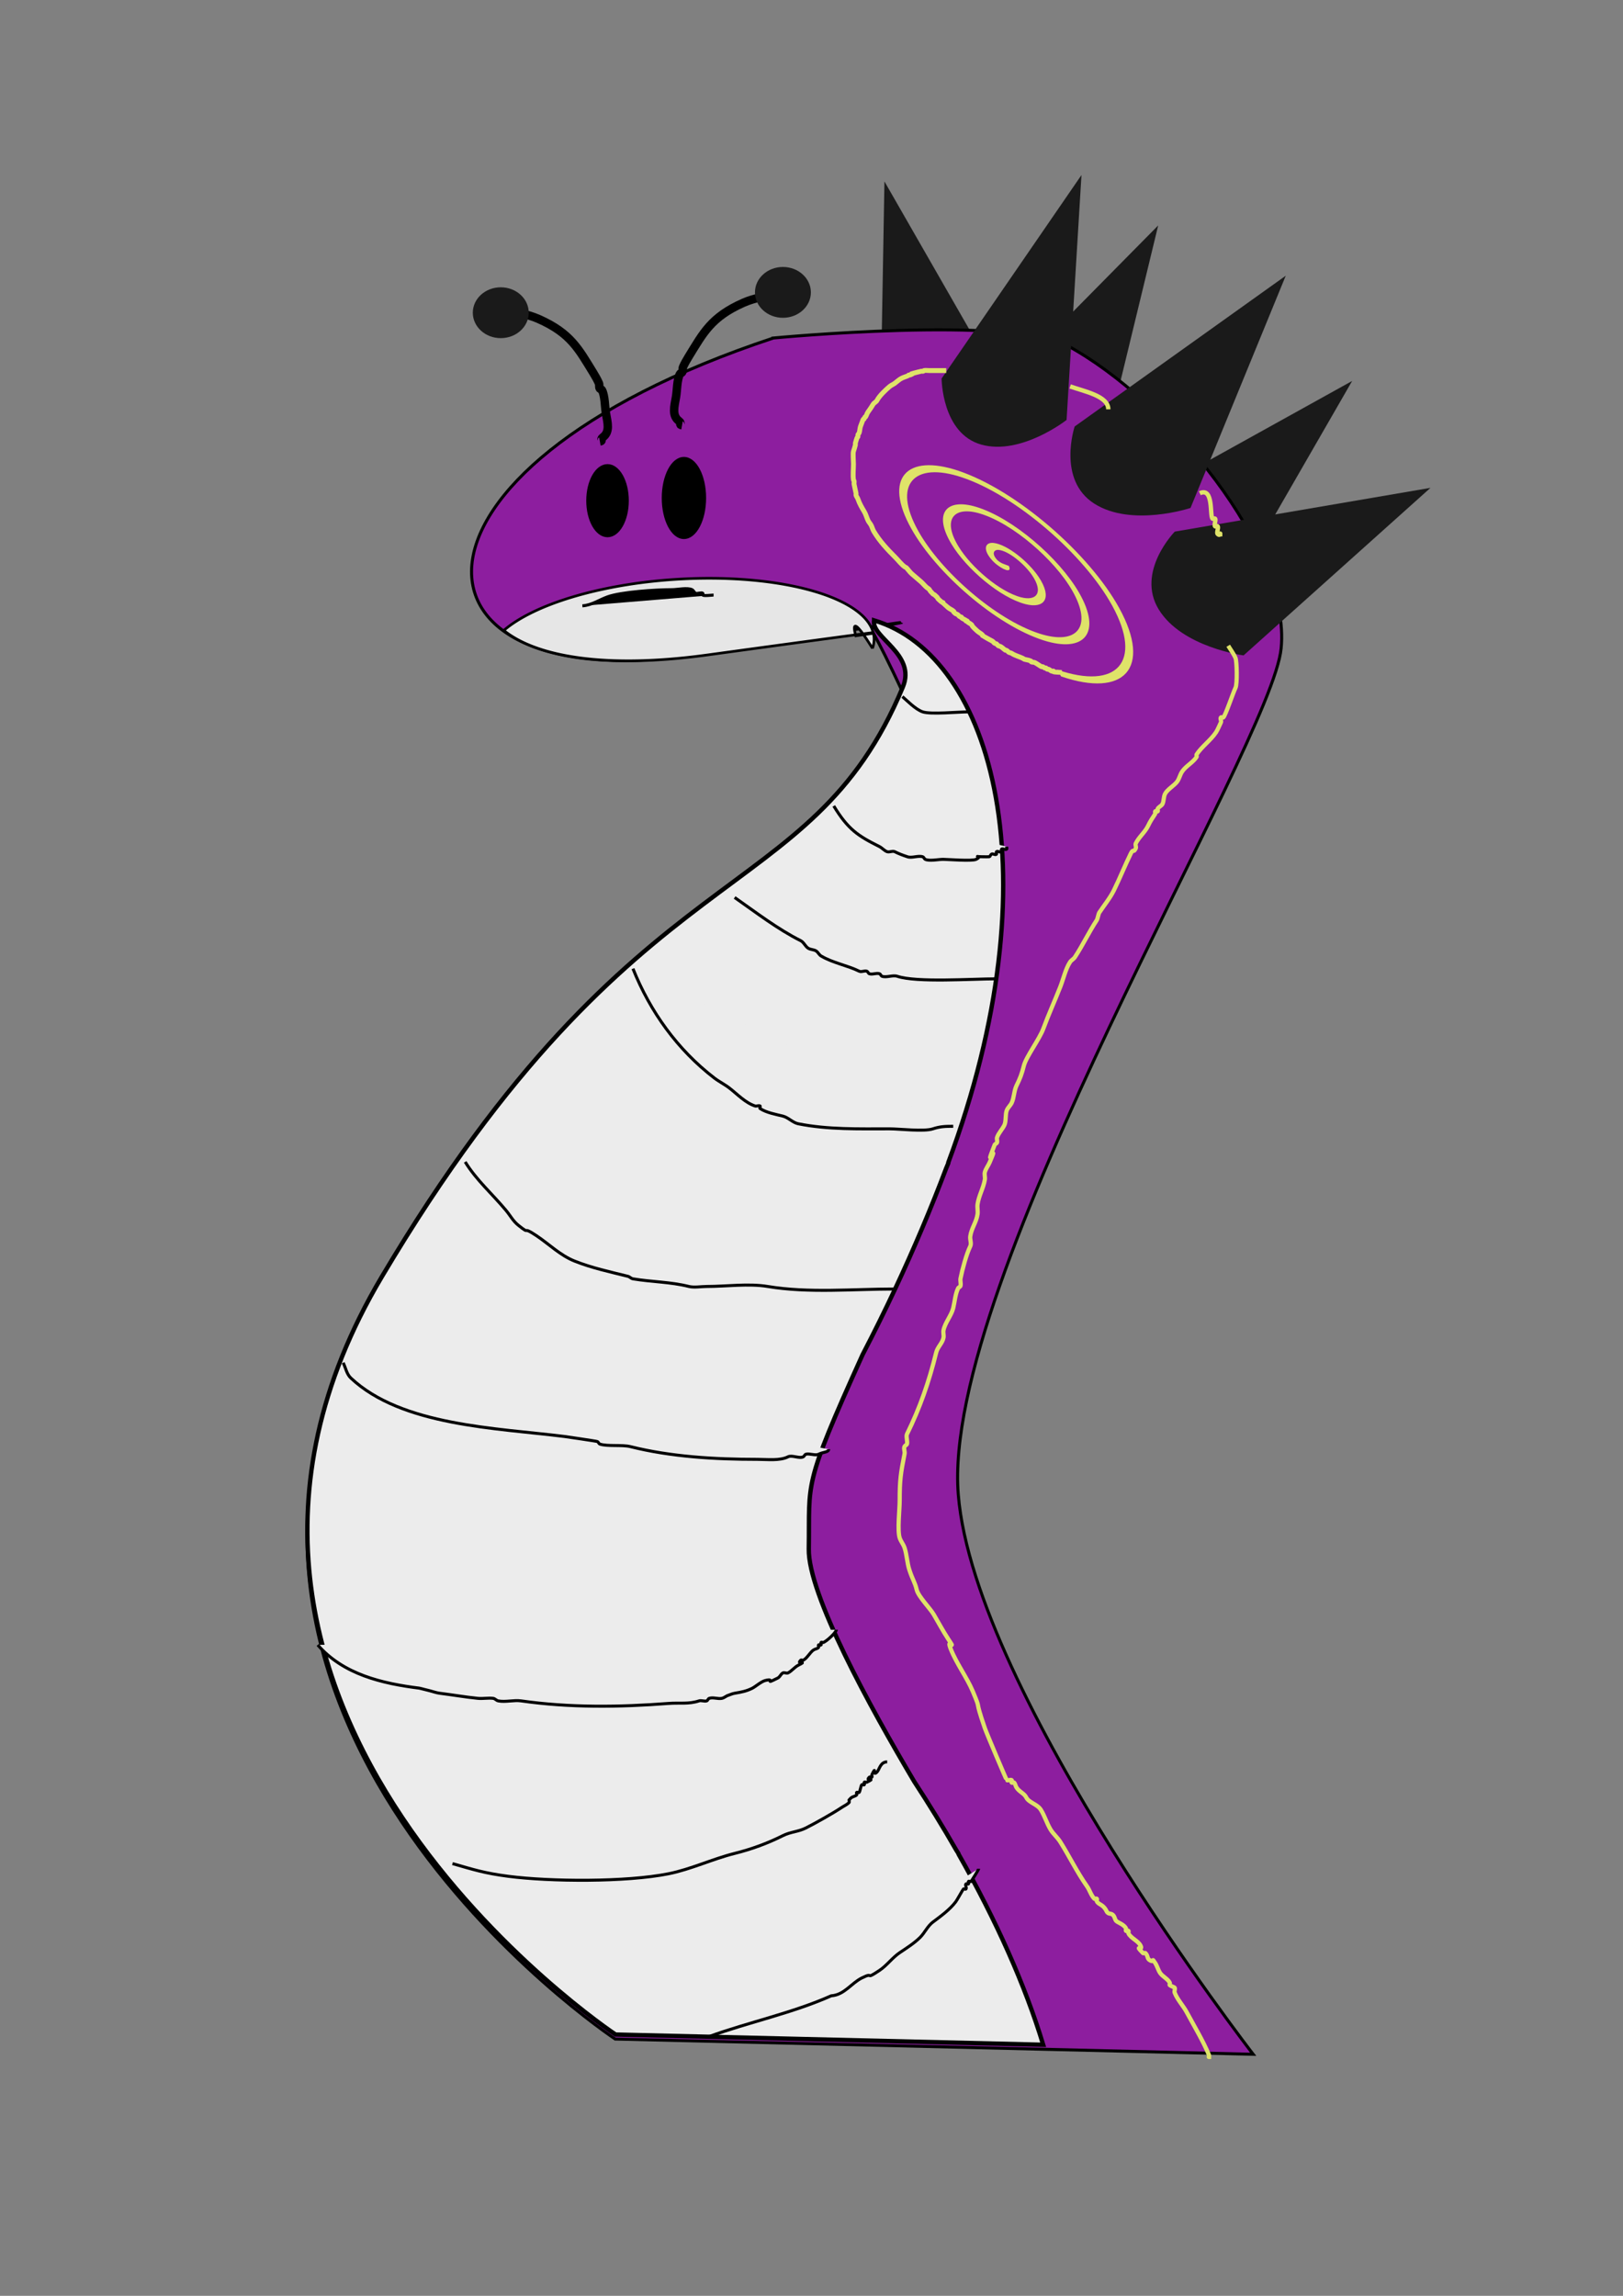 <?xml version="1.0" encoding="UTF-8" standalone="no"?>
<!-- Created with Inkscape (http://www.inkscape.org/) -->

<svg
   width="210mm"
   height="297mm"
   viewBox="0 0 210 297"
   version="1.1"
   id="svg5"
   inkscape:export-filename="worm.png"
   inkscape:export-xdpi="96"
   inkscape:export-ydpi="96"
   inkscape:version="1.2 (dc2aedaf03, 2022-05-15)"
   sodipodi:docname="warm.svg"
   xmlns:inkscape="http://www.inkscape.org/namespaces/inkscape"
   xmlns:sodipodi="http://sodipodi.sourceforge.net/DTD/sodipodi-0.dtd"
   xmlns="http://www.w3.org/2000/svg"
   xmlns:svg="http://www.w3.org/2000/svg"
   xmlns:rdf="http://www.w3.org/1999/02/22-rdf-syntax-ns#"
   xmlns:cc="http://creativecommons.org/ns#"
   xmlns:dc="http://purl.org/dc/elements/1.1/">
  <rect x="0" y="0" width="210" height="297" fill="#808080" stroke="none"/>
  <title
     id="title4269">worm</title>
  <sodipodi:namedview
     id="namedview7"
     pagecolor="#ffffff"
     bordercolor="#000000"
     borderopacity="0.25"
     inkscape:showpageshadow="2"
     inkscape:pageopacity="0.0"
     inkscape:pagecheckerboard="0"
     inkscape:deskcolor="#d1d1d1"
     inkscape:document-units="mm"
     showgrid="false"
     inkscape:zoom="0.80444024"
     inkscape:cx="90.746331"
     inkscape:cy="611.60541"
     inkscape:window-width="1920"
     inkscape:window-height="1057"
     inkscape:window-x="-8"
     inkscape:window-y="-8"
     inkscape:window-maximized="1"
     inkscape:current-layer="layer1" />
  <defs
     id="defs2" />
  <g
     inkscape:label="Layer 1"
     inkscape:groupmode="layer"
     id="layer1">
    <path
       style="fill:#1a1a1a;fill-opacity:1;stroke:none;stroke-width:1.034;stroke-dasharray:none"
       d="M 147.02,64.778 174.955,49.283 159.103,76.786 c 0,0 -7.339,1.513 -11.292,-2.061 -3.953,-3.573 -0.791,-9.947 -0.791,-9.947 z"
       id="path2495" />
    <path
       style="fill:#1a1a1a;fill-opacity:1;stroke:none;stroke-width:1.034;stroke-dasharray:none"
       d="m 127.414,51.891 22.446,-22.729 -7.473,30.852 c 0,0 -6.617,3.517 -11.416,1.2 -4.798,-2.317 -3.558,-9.322 -3.558,-9.322 z"
       id="path2492" />
    <path
       style="fill:#1a1a1a;fill-opacity:1;stroke:none;stroke-width:1.051;stroke-dasharray:none"
       d="m 130.595,51.635 -16.157,-28.165 -0.57,32.387 c 0,0 5.577,5.156 10.864,4.086 5.287,-1.07 5.863,-8.309 5.863,-8.309 z"
       id="path2326" />
    <path
       style="fill:#8d1e9f;fill-opacity:1;stroke:#000000;stroke-width:0.39"
       d="m 100.069,43.728 c -51.638,17.103 -49.516,47.448 -8.634,40.801 40.455,-6.578 20.153,-3.08 20.153,-3.08 0,0 -1.735,-6.787 5.172,8.013 13.307,28.515 -34.206,20.392 -67.425,76.306 -33.219,55.914 30.259,98.013 30.259,98.013 l 82.555,1.973 c 0,0 -36.032,-46.611 -38.153,-72.359 -2.302,-27.957 40.545,-96.99 41.771,-109.525 1.253,-12.815 -14.599,-32.033 -27.628,-39.14 -7.236,-3.947 -38.07,-1.003 -38.07,-1.003 z"
       id="path186"
       sodipodi:nodetypes="cscssccsssc" />
    <path
       id="path1101"
       style="fill:#ececec;fill-opacity:1;stroke:#000000;stroke-width:0.561"
       d="m 113.099,80.256 c -0.421,2.222 5.506,4.335 3.719,8.625 -12.103,29.046 -34.206,20.392 -67.425,76.306 -33.219,55.914 30.259,98.013 30.259,98.013 l 55.326,1.322 c -2.301,-7.605 -6.043,-16.026 -10.982,-24.715 l 0.058,0.041 c 0,0 -0.238,-0.376 -0.326,-0.513 -1.69,-2.949 -3.508,-5.913 -5.441,-8.868 -5.756,-9.698 -13.734,-24.219 -13.639,-30.088 0.143,-8.868 -0.86,-7.836 6.961,-25.13 1.469,-2.82 2.878,-5.669 4.223,-8.535 2.428,-5.178 4.634,-10.393 6.589,-15.571 0.243,-0.571 0.317,-0.758 0.317,-0.758 l -0.069,0.085 c 13.851,-37.098 5.841,-65.604 -9.57,-70.215 z"
       sodipodi:nodetypes="ccsccccccscccccc" />
    <path
       style="fill:#ececec;fill-opacity:1;stroke:#000000;stroke-width:0.39"
       d="m 95.053,116.103 c 2.773,1.94 5.595,4.113 8.551,5.591 0.416,0.208 0.588,0.747 0.987,0.987 0.297,0.178 0.689,0.151 0.987,0.329 0.266,0.16 0.392,0.498 0.658,0.658 1.502,0.901 3.458,1.236 4.934,1.973 0.294,0.147 0.675,-0.104 0.987,0 0.147,0.049 0.182,0.28 0.329,0.329 0.416,0.139 0.9,-0.139 1.316,0 0.147,0.049 0.182,0.28 0.329,0.329 0.592,0.197 1.381,-0.197 1.973,0 2.503,0.834 9.637,0.329 12.827,0.329"
       id="path1284" />
    <path
       style="fill:#ececec;fill-opacity:1;stroke:#000000;stroke-width:0.39"
       d="m 107.88,104.262 c 1.858,3.048 3.127,3.866 5.92,5.262 0.326,0.163 0.646,0.544 0.987,0.658 0.312,0.104 0.693,-0.147 0.987,0 0.537,0.269 1.008,0.446 1.645,0.658 0.592,0.197 1.381,-0.197 1.973,0 0.147,0.049 0.19,0.26 0.329,0.329 0.517,0.259 1.731,0 2.302,0 0.562,0 3.75,0.263 4.276,0 1.123,-0.561 -1.017,-0.329 1.316,-0.329 0.684,0 0.351,-0.023 0.658,-0.329 0.155,-0.155 0.503,0.155 0.658,0 0.077,-0.077 -0.077,-0.251 0,-0.329 0.155,-0.155 0.503,0.155 0.658,0 0.077,-0.077 -0.077,-0.251 0,-0.329 0.155,-0.155 0.503,0.155 0.658,0 0.077,-0.077 0,-0.219 0,-0.329"
       id="path1286" />
    <path
       style="fill:#ececec;fill-opacity:1;stroke:#000000;stroke-width:0.39"
       d="m 116.761,90.12 c 0.504,0.42 1.682,1.657 2.631,1.973 1.043,0.348 4.58,0 5.92,0"
       id="path1288" />
    <path
       style="fill:#ececec;fill-opacity:1;stroke:#000000;stroke-width:0.39"
       d="m 81.897,125.312 c 2.234,5.571 5.76,10.477 10.525,14.143 0.627,0.482 1.349,0.83 1.973,1.316 1.027,0.799 2.042,1.887 3.289,2.302 0.208,0.069 0.462,-0.098 0.658,0 0.098,0.049 -0.091,0.268 0,0.329 0.821,0.547 2.06,0.762 2.96,0.987 0.69,0.172 1.277,0.847 1.973,0.987 3.858,0.772 7.855,0.658 11.841,0.658 1.236,0 4.437,0.385 5.591,0 0.937,-0.312 1.625,-0.329 2.631,-0.329"
       id="path1290" />
    <path
       style="fill:#ececec;fill-opacity:1;stroke:#000000;stroke-width:0.39"
       d="m 60.189,150.309 c 1.444,2.35 3.525,4.164 5.262,6.249 0.64,0.768 0.901,1.378 1.645,1.973 1.682,1.346 0.277,-0.035 2.302,1.316 1.625,1.083 3.081,2.548 4.934,3.289 2.246,0.898 4.581,1.392 6.907,1.973 0.238,0.059 0.416,0.289 0.658,0.329 2.447,0.408 4.845,0.389 7.236,0.987 0.671,0.168 1.609,0 2.302,0 2.519,0 5.427,-0.411 7.894,0 5.297,0.883 11.036,0.329 16.445,0.329"
       id="path1292" />
    <path
       style="fill:#ececec;fill-opacity:1;stroke:#000000;stroke-width:0.39"
       d="m 44.402,176.292 c 0.329,0.658 0.451,1.469 0.987,1.973 6.585,6.197 18.828,6.465 27.628,7.565 0.271,0.034 4.171,0.605 4.276,0.658 0.139,0.069 0.182,0.28 0.329,0.329 0.979,0.326 2.861,0.058 3.947,0.329 5.249,1.312 10.9,1.645 16.445,1.645 1.286,0 2.873,0.208 3.947,-0.329 0.526,-0.263 1.447,0.263 1.973,0 0.139,-0.069 0.182,-0.28 0.329,-0.329 0.437,-0.146 1.227,0.209 1.645,0 0.626,-0.313 1.316,-0.237 1.316,-0.658"
       id="path1294" />
    <path
       style="fill:#ececec;fill-opacity:1;stroke:#000000;stroke-width:0.39"
       d="m 41.113,212.801 c 3.31,3.821 8.366,4.993 13.156,5.591 0.439,0.11 0.877,0.219 1.316,0.329 0.439,0.11 0.867,0.273 1.316,0.329 1.631,0.204 3.288,0.493 4.934,0.658 0.655,0.065 1.321,-0.082 1.973,0 0.243,0.03 0.417,0.281 0.658,0.329 0.947,0.189 2.003,-0.137 2.96,0 6.267,0.895 12.709,0.819 19.076,0.329 1.424,-0.11 2.606,0.118 3.947,-0.329 0.296,-0.099 0.691,0.099 0.987,0 0.147,-0.049 0.182,-0.28 0.329,-0.329 0.52,-0.173 1.107,0.107 1.645,0 0.24,-0.048 0.439,-0.219 0.658,-0.329 0.329,-0.11 0.645,-0.272 0.987,-0.329 0.932,-0.155 1.525,-0.269 2.302,-0.658 0.354,-0.177 1.152,-0.864 1.645,-0.987 1.505,-0.376 -0.342,0.664 1.645,-0.329 0.277,-0.139 0.38,-0.519 0.658,-0.658 0.196,-0.098 0.462,0.098 0.658,0 0.478,-0.239 0.864,-0.761 1.316,-0.987 1.369,-0.684 -0.352,0.023 0.329,-0.658 0.077,-0.077 0.231,0.049 0.329,0 0.49,-0.245 0.877,-1.023 1.316,-1.316 0.243,-0.162 0.463,-0.134 0.658,-0.329 0.077,-0.077 -0.077,-0.251 0,-0.329 0.077,-0.077 0.251,0.077 0.329,0 0.077,-0.077 -0.077,-0.251 0,-0.329 0.077,-0.077 0.231,0.049 0.329,0 0.572,-0.286 1.645,-1.345 1.645,-1.645"
       id="path1296" />
    <path
       style="fill:#ececec;fill-opacity:1;stroke:#000000;stroke-width:0.39"
       d="m 58.545,241.086 c 2.683,0.766 4.109,1.241 7.236,1.645 5.446,0.703 15.245,0.766 20.721,-0.329 2.893,-0.579 5.675,-1.912 8.551,-2.631 2.172,-0.543 4.221,-1.288 6.249,-2.302 1.011,-0.506 1.949,-0.481 2.96,-0.987 1.214,-0.607 3.535,-1.918 4.605,-2.631 0.329,-0.219 0.707,-0.378 0.987,-0.658 0.077,-0.077 0,-0.219 0,-0.329 0.11,-0.11 0.2,-0.243 0.329,-0.329 0.204,-0.136 0.484,-0.156 0.658,-0.329 0.077,-0.077 -0.077,-0.251 0,-0.329 0.077,-0.077 0.251,0.077 0.329,0 0.11,-0.11 0.219,-0.877 0.329,-0.987 0.077,-0.077 0.251,0.077 0.329,0 0.077,-0.077 -0.077,-0.251 0,-0.329 0.077,-0.077 0.231,0.049 0.329,0 1.369,-0.684 -0.352,0.023 0.329,-0.658 0.077,-0.077 0.251,0.077 0.329,0 0.077,-0.077 -0.049,-0.231 0,-0.329 0.684,-1.369 -0.023,0.352 0.658,-0.329 0.319,-0.319 0.419,-1.316 1.316,-1.316"
       id="path1298" />
    <path
       style="fill:#ececec;fill-opacity:1;stroke:#000000;stroke-width:0.39"
       d="m 91.764,263.452 c 5.139,-1.859 10.754,-3.025 15.787,-5.262 1.696,-0.115 2.585,-1.621 3.947,-2.302 1.754,-0.877 0.249,0.382 2.302,-0.987 0.953,-0.635 1.678,-1.667 2.631,-2.302 0.868,-0.578 1.891,-1.234 2.631,-1.973 0.578,-0.578 0.962,-1.462 1.645,-1.973 1.005,-0.754 2.185,-1.598 2.96,-2.631 0.177,-0.235 0.912,-1.57 0.987,-1.645 0.077,-0.077 0.251,0.077 0.329,0 0.155,-0.155 -0.155,-0.503 0,-0.658 0.077,-0.077 0.251,0.077 0.329,0 0.077,-0.077 -0.077,-0.251 0,-0.329 0.077,-0.077 0.251,0.077 0.329,0 0.055,-0.055 0.987,-1.499 0.987,-1.645"
       id="path1300" />
    <ellipse
       style="fill:#000000;fill-opacity:1;stroke:#000000;stroke-width:0.39"
       id="path1354"
       cx="78.609"
       cy="64.771"
       rx="2.558"
       ry="4.535" />
    <ellipse
       style="fill:#000000;fill-opacity:1;stroke:#000000;stroke-width:0.39"
       id="path1356"
       cx="88.493"
       cy="64.422"
       rx="2.675"
       ry="5.117" />
    <path
       style="fill:none;fill-opacity:1;stroke:#000000;stroke-width:1.09;stroke-dasharray:none"
       d="m 64.964,39.951 c 1.571,0.436 3.221,0.648 4.712,1.307 4.177,1.847 5.189,3.893 7.12,7.027 0.257,0.417 0.498,0.847 0.697,1.295 0.094,0.213 -0.019,0.5 0.119,0.687 0.065,0.088 0.217,0.093 0.269,0.189 0.403,0.75 0.371,2.14 0.517,2.979 0.219,1.265 0.569,2.423 -0.4,3.138 -0.411,0.303 0.097,0.455 -0.379,0.538"
       id="path2258" />
    <path
       style="fill:none;fill-opacity:1;stroke:none;stroke-width:1.09;stroke-dasharray:none"
       d="m 81.632,45.584 c -1.455,-0.251 -2.921,-0.233 -4.419,-0.233"
       id="path2260" />
    <path
       style="fill:none;fill-opacity:1;stroke:#000000;stroke-width:1.09;stroke-dasharray:none"
       d="m 100.904,37.858 c -1.571,0.436 -3.221,0.648 -4.712,1.307 -4.177,1.847 -5.189,3.893 -7.12,7.027 -0.257,0.417 -0.498,0.847 -0.697,1.295 -0.094,0.213 0.019,0.5 -0.119,0.687 -0.065,0.088 -0.217,0.093 -0.269,0.189 -0.403,0.75 -0.371,2.14 -0.517,2.979 -0.219,1.265 -0.569,2.423 0.4,3.138 0.411,0.303 -0.097,0.455 0.379,0.538"
       id="path2262" />
    <path
       style="fill:#1a1a1a;fill-opacity:1;stroke:none;stroke-width:1.09;stroke-dasharray:none"
       d="M 139.052,55.171 166.365,35.666 154.041,65.712 c 0,0 -7.61,2.529 -12.453,-0.559 -4.843,-3.088 -2.536,-9.982 -2.536,-9.982 z"
       id="path2264" />
    <path
       id="path2554"
       style="fill:#e6e6e6;fill-opacity:1;stroke:#000000;stroke-width:0.342"
       d="M 92.069,74.81 A 9.143,25.112 86.372 0 0 87.165,74.966 9.143,25.112 86.372 0 0 65.191,81.554 c 4.208,3.405 13.15,4.982 26.296,3.18 9.613,-1.317 15.593,-2.127 19.215,-2.609 -0.121,-0.433 -0.567,-2.227 0.956,-0.125 0.542,-0.071 0.917,-0.12 1.324,-0.173 A 9.143,25.112 86.372 0 0 92.069,74.81 Z m 19.589,7.19 c -0.367,0.048 -0.522,0.067 -0.956,0.125 0.015,0.054 0.035,0.129 0.035,0.129 0,0 0.671,-0.099 0.995,-0.146 -0.023,-0.033 -0.052,-0.077 -0.075,-0.108 z m 0.074,0.108 c 0.306,0.429 0.685,1.005 1.159,1.773 a 9.143,25.112 86.372 0 0 0.193,-1.503 9.143,25.112 86.372 0 0 -0.085,-0.457 c -0.631,0.094 -0.854,0.126 -1.267,0.187 z" />
    <path
       style="fill:#1a1a1a;fill-opacity:1;stroke:none;stroke-width:1.09;stroke-dasharray:none"
       d="m 152.006,68.771 33.082,-5.659 -24.182,21.676 c 0,0 -7.952,-1.038 -10.966,-5.928 -3.014,-4.89 2.066,-10.09 2.066,-10.09 z"
       id="path2320" />
    <path
       style="fill:#1a1a1a;fill-opacity:1;stroke:none;stroke-width:1.034;stroke-dasharray:none"
       d="m 121.835,48.968 18.097,-26.324 -1.928,31.685 c 0,0 -5.895,4.626 -11.026,3.19 -5.131,-1.436 -5.143,-8.551 -5.143,-8.551 z"
       id="path2322" />
    <ellipse
       style="fill:#1a1a1a;fill-opacity:1;stroke:none;stroke-width:1.09;stroke-dasharray:none"
       id="path2550"
       cx="64.794"
       cy="40.455"
       rx="3.618"
       ry="3.289" />
    <ellipse
       style="fill:#1a1a1a;fill-opacity:1;stroke:none;stroke-width:1.09;stroke-dasharray:none"
       id="ellipse2552"
       cx="101.302"
       cy="37.824"
       rx="3.618"
       ry="3.289" />
    <path
       style="fill:#000000;fill-opacity:1;stroke:#000000;stroke-width:0.39"
       d="m 75.353,78.376 c 1.212,-0.086 2.159,-0.764 3.256,-1.163 1.755,-0.638 6.269,-0.93 8.373,-0.93 0.63,0 1.971,-0.294 2.558,0 0.196,0.098 0.269,0.367 0.465,0.465 0.194,0.097 0.783,-0.148 0.93,0 0.055,0.055 -0.055,0.178 0,0.233 0.14,0.14 1.175,0 1.395,0"
       id="path1476" />
    <path
       sodipodi:type="spiral"
       style="fill:none;fill-rule:evenodd;stroke:#dfe369;stroke-width:2.863;stroke-dasharray:none;stroke-opacity:1"
       id="path2616"
       sodipodi:cx="18.089701"
       sodipodi:cy="93.408638"
       sodipodi:expansion="1"
       sodipodi:revolution="3"
       sodipodi:radius="47.975983"
       sodipodi:argument="-17.952431"
       sodipodi:t0="0"
       d="m 18.09,93.409 c 1.501,1.88 -1.794,2.95 -3.125,2.494 -3.606,-1.236 -3.67,-6.04 -1.864,-8.743 3.23,-4.835 10.19,-4.663 14.362,-1.233 6.123,5.033 5.693,14.398 0.603,19.981 -6.785,7.441 -18.628,6.74 -25.6,-0.027 C -6.307,97.364 -5.327,83.012 3.125,74.661 13.361,64.547 30.238,65.807 39.962,75.949 51.421,87.901 49.878,107.312 38.043,118.405 24.379,131.213 2.429,129.386 -10.032,115.856 -24.19,100.483 -22.079,75.989 -6.852,62.163 10.229,46.652 37.27,49.049 52.46,65.973 69.325,84.761 66.642,114.35 48.02,130.904"
       transform="matrix(0.345,0.28,-0.089,0.151,132.139,53.861)" />
    <path
       style="fill:none;fill-opacity:1;stroke:#dfe369;stroke-width:0.565;stroke-dasharray:none;stroke-opacity:1"
       d="m 138.468,49.993 c 1.925,0.671 4.934,1.247 4.934,2.96"
       id="path2741" />
    <path
       style="fill:none;fill-opacity:1;stroke:#dfe369;stroke-width:0.565;stroke-dasharray:none;stroke-opacity:1"
       d="m 155.243,63.807 c 1.805,-0.832 1.268,2.913 1.645,3.289 0.077,0.078 0.251,-0.078 0.329,0 0.164,0.164 -0.164,0.822 0,0.987 0.077,0.078 0.251,-0.078 0.329,0 0.164,0.164 -0.164,0.822 0,0.987 0.439,0.439 0.329,-0.548 0.329,0.329"
       id="path2743" />
    <path
       style="fill:none;fill-opacity:1;stroke:#dfe369;stroke-width:0.545;stroke-dasharray:none;stroke-opacity:1"
       d="m 158.92,83.536 c 0.315,0.533 0.703,1.027 0.945,1.599 0.176,0.416 0.24,3.348 0,3.837 -0.321,0.652 -1.282,3.54 -1.574,3.837 -0.074,0.075 -0.241,-0.075 -0.315,0 -0.148,0.151 0.094,0.449 0,0.639 -0.181,0.368 -0.426,0.969 -0.63,1.279 -0.681,1.037 -1.838,1.841 -2.519,2.877 -0.058,0.089 0.058,0.231 0,0.32 -0.484,0.738 -1.405,1.18 -1.889,1.918 -0.26,0.397 -0.348,0.898 -0.63,1.279 -0.385,0.521 -1.282,1.005 -1.574,1.599 -0.182,0.37 -0.138,0.92 -0.315,1.279 -0.133,0.27 -0.497,0.37 -0.63,0.639 -0.047,0.095 0.074,0.244 0,0.32 -0.074,0.075 -0.241,-0.075 -0.315,0 -0.074,0.075 0.058,0.231 0,0.32 -0.478,0.728 -0.588,0.875 -0.945,1.599 -0.39,0.793 -1.162,1.401 -1.574,2.238 -0.094,0.191 0.094,0.449 0,0.639 -0.337,0.684 -0.293,-0.045 -0.63,0.639 -0.745,1.513 -1.435,3.234 -2.204,4.796 -0.498,1.011 -1.298,1.976 -1.889,2.877 -0.099,0.15 -0.216,0.809 -0.315,0.959 -1.012,1.542 -1.816,3.246 -2.834,4.796 -0.165,0.251 -0.465,0.389 -0.63,0.639 -0.577,0.879 -0.867,2.201 -1.259,3.197 -0.72,1.829 -1.525,3.598 -2.204,5.435 -0.492,1.332 -2.24,3.662 -2.519,4.796 -0.254,1.032 -0.482,1.619 -0.945,2.558 -0.334,0.679 -0.312,1.593 -0.63,2.238 -0.169,0.344 -0.489,0.602 -0.63,0.959 -0.21,0.533 -0.063,1.406 -0.315,1.918 -0.263,0.534 -0.76,1.037 -0.945,1.599 -0.066,0.202 0.066,0.437 0,0.639 -0.047,0.143 -0.26,0.18 -0.315,0.32 -1.598,4.056 0.744,-1.017 -0.63,2.238 -0.185,0.438 -0.501,0.821 -0.63,1.279 -0.086,0.307 0.052,0.644 0,0.959 -0.179,1.088 -0.791,2.106 -0.945,3.197 -0.059,0.422 0.059,0.857 0,1.279 -0.145,1.034 -0.794,1.81 -0.945,2.877 -0.059,0.422 0.188,0.898 0,1.279 -0.483,0.98 -1.031,2.998 -1.259,4.156 -0.062,0.314 0.076,0.649 0,0.959 -0.036,0.146 -0.248,0.185 -0.315,0.32 -0.367,0.745 -0.434,1.761 -0.63,2.558 -0.24,0.974 -1.068,1.907 -1.259,2.877 -0.062,0.314 0.062,0.646 0,0.959 -0.142,0.723 -0.762,1.177 -0.945,1.918 -0.941,3.823 -2.097,7.136 -3.778,10.551 -0.151,0.307 0.101,0.972 0,1.279 -0.047,0.143 -0.248,0.185 -0.315,0.32 -0.141,0.286 0.062,0.646 0,0.959 -0.506,2.57 -0.63,3.376 -0.63,6.075 0,1.135 -0.32,3.821 0,4.796 0.148,0.452 0.481,0.827 0.63,1.279 0.306,0.932 0.324,1.945 0.63,2.877 0.435,1.324 0.685,1.505 0.945,2.558 0.216,0.878 1.713,2.367 2.204,3.197 0.646,1.094 1.178,2.114 1.889,3.197 1.171,1.783 -0.367,-0.451 0.315,1.279 0.729,1.85 2.095,3.685 2.834,5.435 1.226,2.905 0.1,0.52 1.574,4.796 0.248,0.719 2.785,6.689 2.834,6.714 0.188,0.095 0.442,-0.095 0.63,0 0.094,0.048 -0.074,0.244 0,0.32 0.074,0.075 0.241,-0.075 0.315,0 0.166,0.169 0.185,0.441 0.315,0.639 0.381,0.58 1.002,0.757 1.259,1.279 0.336,0.682 1.433,0.87 1.889,1.599 0.504,0.804 0.767,1.746 1.259,2.558 0.352,0.581 0.899,1.023 1.259,1.599 1.191,1.9 2.16,3.902 3.463,5.755 0.356,0.506 0.512,1.159 0.945,1.599 0.074,0.075 0.241,-0.075 0.315,0 0.074,0.075 -0.047,0.224 0,0.32 0.238,0.483 0.812,0.369 1.259,1.279 0.27,0.548 0.611,0.131 0.945,0.639 0.13,0.198 0.149,0.471 0.315,0.639 0.208,0.211 1.01,0.452 1.259,0.959 0.047,0.095 -0.074,0.244 0,0.32 0.074,0.075 0.241,-0.075 0.315,0 0.074,0.075 -0.047,0.224 0,0.32 0.315,0.639 1.259,0.959 1.574,1.599 0.388,0.787 -0.914,-0.289 0.315,0.959 0.074,0.075 0.241,-0.075 0.315,0 0.383,0.389 0.147,0.714 0.63,0.959 0.557,0.283 0.108,-0.476 0.63,0.32 0.26,0.397 0.369,0.882 0.63,1.279 0.311,0.473 1.01,0.773 1.259,1.279 0.047,0.095 -0.074,0.244 0,0.32 0.068,0.069 0.599,0.257 0.63,0.32 0.094,0.191 -0.078,0.442 0,0.639 0.368,0.933 1.1,1.675 1.574,2.558 0.949,1.767 2.052,3.583 2.834,5.435 0.18,0.426 -0.285,0.32 0.315,0.32"
       id="path2745" />
    <path
       style="fill:none;fill-opacity:1;stroke:#dfe369;stroke-width:0.629;stroke-dasharray:none;stroke-opacity:1"
       d="m 122.434,47.938 c -0.74,0 -1.48,0 -2.22,0 -0.177,0 -0.487,-0.043 -0.658,0 -0.038,0.009 -0.048,0.065 -0.082,0.082 -0.073,0.037 -0.167,-0.02 -0.247,0 -0.325,0.081 -0.654,0.152 -0.987,0.247 -0.851,0.243 0.408,-0.114 -0.493,0.247 -0.051,0.02 -0.112,-0.017 -0.164,0 -0.037,0.012 -0.048,0.065 -0.082,0.082 -0.246,0.123 -0.567,0.201 -0.822,0.329 -0.334,0.167 -0.612,0.438 -0.904,0.658 -0.203,0.152 -0.459,0.246 -0.658,0.411 -0.512,0.427 -1.358,1.235 -1.645,1.809 -0.098,0.196 -0.38,0.305 -0.493,0.493 -0.209,0.348 -0.421,0.67 -0.658,0.987 -0.148,0.197 -0.198,0.462 -0.329,0.658 -0.015,0.023 -0.063,-0.019 -0.082,0 -0.015,0.015 -0.067,0.232 -0.082,0.247 -0.019,0.019 -0.063,-0.019 -0.082,0 -0.087,0.087 -0.126,0.213 -0.164,0.329 -0.071,0.212 -0.174,0.439 -0.247,0.658 -0.086,0.257 -0.081,0.572 -0.164,0.822 -0.025,0.075 -0.145,0.171 -0.164,0.247 -0.02,0.08 0.02,0.167 0,0.247 -0.009,0.038 -0.065,0.048 -0.082,0.082 -0.097,0.194 -0.174,0.522 -0.247,0.74 -0.026,0.078 0.02,0.167 0,0.247 -0.074,0.295 -0.151,0.535 -0.247,0.822 -0.09,0.269 0,1.277 0,1.645 0,0.661 -0.093,1.405 0,2.056 0.009,0.061 0.072,0.104 0.082,0.164 0.022,0.135 -0.033,0.278 0,0.411 0.096,0.384 0.15,0.766 0.247,1.151 0.02,0.08 -0.02,0.167 0,0.247 0.043,0.173 0.19,0.324 0.247,0.493 0.201,0.602 0.494,1.097 0.822,1.645 0.217,0.362 0.312,0.788 0.493,1.151 0.094,0.187 0.216,0.324 0.329,0.493 0.175,0.262 0.241,0.622 0.411,0.904 0.776,1.293 1.736,2.311 2.796,3.371 0.362,0.362 0.816,0.955 1.233,1.233 0.051,0.034 0.121,0.039 0.164,0.082 0.257,0.257 0.456,0.579 0.74,0.822 0.384,0.329 0.767,0.657 1.151,0.987 0.264,0.226 0.478,0.511 0.74,0.74 0.103,0.09 0.232,0.15 0.329,0.247 0.07,0.07 0.099,0.172 0.164,0.247 0.678,0.775 0.134,0.052 0.904,0.822 0.043,0.043 0.039,0.121 0.082,0.164 0.064,0.064 0.45,0.431 0.576,0.493 0.025,0.012 0.063,-0.019 0.082,0 0.019,0.019 -0.012,0.058 0,0.082 0.006,0.012 0.603,0.53 0.658,0.576 0.209,0.174 0.548,0.301 0.74,0.493 0.019,0.019 0,0.055 0,0.082 0.055,0.055 0.102,0.118 0.164,0.164 0.098,0.074 0.227,0.096 0.329,0.164 0.097,0.065 0.154,0.177 0.247,0.247 0.069,0.052 0.185,0.021 0.247,0.082 0.019,0.019 -0.019,0.063 0,0.082 0.09,0.09 0.525,0.278 0.576,0.329 0.019,0.019 -0.019,0.063 0,0.082 0.039,0.039 0.126,-0.039 0.164,0 0.019,0.019 -0.019,0.063 0,0.082 0.155,0.155 0.421,0.256 0.576,0.411 0.043,0.043 0.044,0.117 0.082,0.164 0.173,0.216 0.45,0.476 0.658,0.658 0.206,0.18 0.464,0.3 0.658,0.493 0.019,0.019 -0.019,0.063 0,0.082 0.044,0.044 1.217,0.691 1.316,0.74 0.099,0.049 0.148,0.197 0.247,0.247 0.077,0.039 0.164,0.055 0.247,0.082 0.082,0.082 0.15,0.182 0.247,0.247 0.072,0.048 0.169,0.043 0.247,0.082 0.252,0.126 0.433,0.343 0.658,0.493 0.023,0.015 0.055,0 0.082,0 0.055,0.027 0.115,0.045 0.164,0.082 0.062,0.047 0.102,0.118 0.164,0.164 0.146,0.11 0.259,0.063 0.411,0.164 0.454,0.303 1.006,0.421 1.48,0.658 0.035,0.017 0.045,0.07 0.082,0.082 0.278,0.093 0.645,0.117 0.904,0.247 0.251,0.125 -0.15,0.065 0.247,0.164 0.053,0.013 0.112,-0.017 0.164,0 0.327,0.109 0.668,0.416 0.987,0.576 0.049,0.025 0.115,-0.025 0.164,0 0.096,0.048 0.151,0.117 0.247,0.164 0.049,0.025 0.115,-0.025 0.164,0 0.069,0.035 0.091,0.14 0.164,0.164 0.052,0.017 0.112,-0.017 0.164,0 0.144,0.048 0.267,0.199 0.411,0.247 0.078,0.026 0.189,-0.058 0.247,0 0.019,0.019 -0.019,0.063 0,0.082 0.037,0.037 0.922,0.082 1.069,0.082"
       id="path4265" />
  </g>
</svg>

